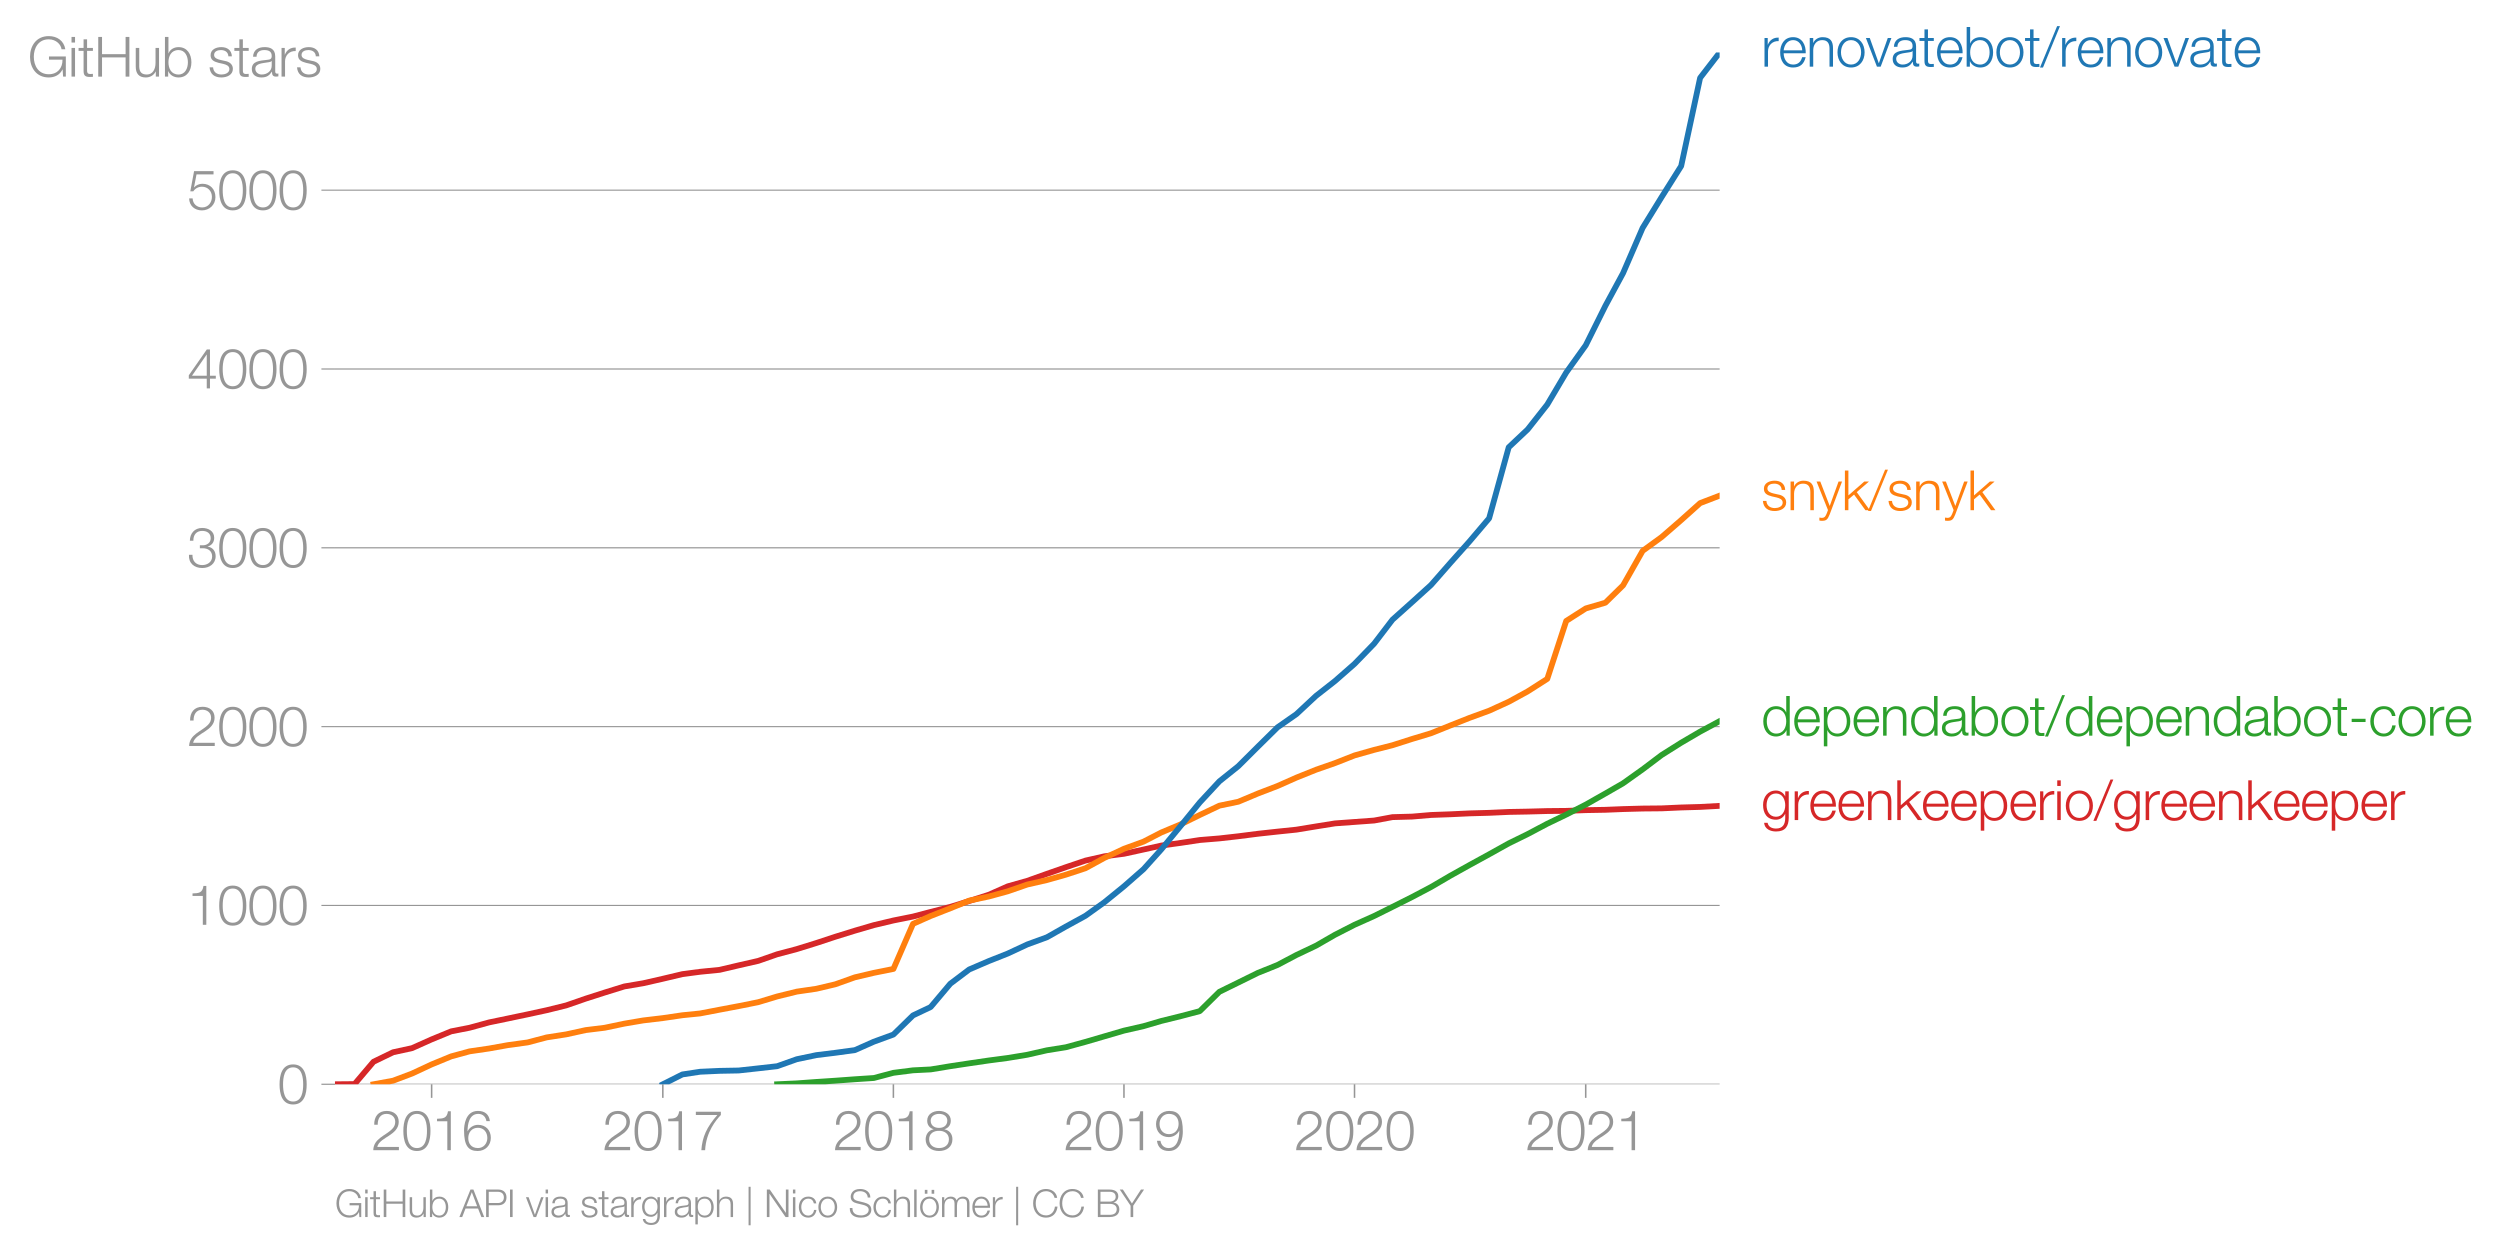 <svg height="430.899" viewBox="0 0 644.784 323.174" width="859.712" xmlns="http://www.w3.org/2000/svg" xmlns:xlink="http://www.w3.org/1999/xlink"><defs><style>*{stroke-linecap:butt;stroke-linejoin:round}</style></defs><g id="figure_1"><path d="M0 323.174h644.784V0H0z" style="fill:none" id="patch_1"/><g id="axes_1"><path d="M86.396 279.647h357.12V13.535H86.396z" style="fill:none" id="patch_2"/><g id="matplotlib.axis_1"><g id="xtick_1"><g id="line2d_1"><defs><path d="M0 0v3.5" id="mcdf893450f" style="stroke:#969696;stroke-width:.4"/></defs><use style="fill:#969696;stroke:#969696;stroke-width:.4" x="111.323" xlink:href="#mcdf893450f" y="279.647"/></g><g style="fill:#969696" transform="matrix(.14 0 0 -.14 95.757 296.644)" id="text_1"><defs><path d="M3181 371H691c109 602 909 999 1344 1293 583 378 1127 845 1127 1594 0 832-608 1260-1389 1260-973 0-1453-665-1434-1587h403c-12 659 276 1248 1012 1248 544 0 1004-333 1004-915 0-358-128-595-371-845C1626 1658 262 1331 230 0h2951v371z" id="HelveticaNeue-Light-32" transform="scale(.016)"/><path d="M1779 4179c1024 0 1159-1190 1159-1965 0-780-135-1971-1159-1971S621 1434 621 2214c0 775 134 1965 1158 1965zm0 339C474 4518 218 3258 218 2208 218 1165 474-96 1779-96c1306 0 1562 1261 1562 2310 0 1044-256 2304-1562 2304z" id="HelveticaNeue-Light-30" transform="scale(.016)"/><path d="M621 3328h1184V0h403v4480h-326c-122-826-557-838-1261-864v-288z" id="HelveticaNeue-Light-31" transform="scale(.016)"/><path d="M1856 2579c685 0 1082-531 1082-1184 0-621-436-1152-1076-1152-780 0-1120 519-1120 1152 0 659 410 1184 1114 1184zm1376 768c-96 781-589 1171-1376 1171-1466 0-1600-1702-1600-2233C256 538 736-96 1824-96c883 0 1517 646 1517 1517 0 877-583 1497-1479 1497-505 0-979-300-1190-742h-13c0 813 192 2003 1235 2003 519 0 864-339 935-832h403z" id="HelveticaNeue-Light-36" transform="scale(.016)"/></defs><use xlink:href="#HelveticaNeue-Light-32"/><use x="55.6" xlink:href="#HelveticaNeue-Light-30"/><use x="111.2" xlink:href="#HelveticaNeue-Light-31"/><use x="166.8" xlink:href="#HelveticaNeue-Light-36"/></g></g><g id="xtick_2"><use style="fill:#969696;stroke:#969696;stroke-width:.4" x="170.952" xlink:href="#mcdf893450f" y="279.647" id="line2d_2"/><g style="fill:#969696" transform="matrix(.14 0 0 -.14 155.385 296.644)" id="text_2"><defs><path d="M326 4051h2477C1562 2637 1069 1517 960 0h435c103 2086 1255 3469 1811 4051v371H326v-371z" id="HelveticaNeue-Light-37" transform="scale(.016)"/></defs><use xlink:href="#HelveticaNeue-Light-32"/><use x="55.6" xlink:href="#HelveticaNeue-Light-30"/><use x="111.2" xlink:href="#HelveticaNeue-Light-31"/><use x="166.8" xlink:href="#HelveticaNeue-Light-37"/></g></g><g id="xtick_3"><use style="fill:#969696;stroke:#969696;stroke-width:.4" x="230.417" xlink:href="#mcdf893450f" y="279.647" id="line2d_3"/><g style="fill:#969696" transform="matrix(.14 0 0 -.14 214.851 296.644)" id="text_3"><defs><path d="M1779 243c-627 0-1139 339-1139 1011 0 660 525 986 1139 973 602 13 1139-326 1139-973 0-684-512-1011-1139-1011zm1357 3155c0 768-698 1120-1363 1120-659 0-1357-352-1357-1120 0-492 262-844 730-985v-13c-551-102-896-563-909-1146C237 352 941-96 1779-96c839 0 1543 448 1543 1350 0 602-340 1031-916 1146v13c455 134 730 499 730 985zm-1357-832c-473-12-960 231-960 832 0 512 467 781 960 781 538 0 954-269 954-781 0-576-461-844-954-832z" id="HelveticaNeue-Light-38" transform="scale(.016)"/></defs><use xlink:href="#HelveticaNeue-Light-32"/><use x="55.6" xlink:href="#HelveticaNeue-Light-30"/><use x="111.2" xlink:href="#HelveticaNeue-Light-31"/><use x="166.8" xlink:href="#HelveticaNeue-Light-38"/></g></g><g id="xtick_4"><use style="fill:#969696;stroke:#969696;stroke-width:.4" x="289.883" xlink:href="#mcdf893450f" y="279.647" id="line2d_4"/><g style="fill:#969696" transform="matrix(.14 0 0 -.14 274.317 296.644)" id="text_4"><defs><path d="M1702 1843c-684 0-1081 531-1081 1184 0 621 435 1152 1075 1152 781 0 1120-518 1120-1152 0-659-410-1184-1114-1184zM326 1075C422 294 915-96 1702-96c1466 0 1600 1702 1600 2234 0 1747-480 2380-1568 2380-883 0-1516-646-1516-1516 0-877 582-1498 1478-1498 506 0 979 301 1190 742h13c0-812-192-2003-1235-2003-518 0-864 339-934 832H326z" id="HelveticaNeue-Light-39" transform="scale(.016)"/></defs><use xlink:href="#HelveticaNeue-Light-32"/><use x="55.6" xlink:href="#HelveticaNeue-Light-30"/><use x="111.2" xlink:href="#HelveticaNeue-Light-31"/><use x="166.8" xlink:href="#HelveticaNeue-Light-39"/></g></g><g id="xtick_5"><use style="fill:#969696;stroke:#969696;stroke-width:.4" x="349.349" xlink:href="#mcdf893450f" y="279.647" id="line2d_5"/><g style="fill:#969696" transform="matrix(.14 0 0 -.14 333.782 296.644)" id="text_5"><use xlink:href="#HelveticaNeue-Light-32"/><use x="55.6" xlink:href="#HelveticaNeue-Light-30"/><use x="111.2" xlink:href="#HelveticaNeue-Light-32"/><use x="166.8" xlink:href="#HelveticaNeue-Light-30"/></g></g><g id="xtick_6"><use style="fill:#969696;stroke:#969696;stroke-width:.4" x="408.977" xlink:href="#mcdf893450f" y="279.647" id="line2d_6"/><g style="fill:#969696" transform="matrix(.14 0 0 -.14 393.411 296.644)" id="text_6"><use xlink:href="#HelveticaNeue-Light-32"/><use x="55.6" xlink:href="#HelveticaNeue-Light-30"/><use x="111.2" xlink:href="#HelveticaNeue-Light-32"/><use x="166.8" xlink:href="#HelveticaNeue-Light-31"/></g></g></g><g id="matplotlib.axis_2"><g id="ytick_1"><path clip-path="url(#pc495fa85eb)" d="M86.396 279.647h357.12" style="fill:none;stroke:#969696;stroke-linecap:square;stroke-width:.3" id="line2d_7"/><g id="line2d_8"><defs><path d="M0 0h-3.5" id="madea8e3bd7" style="stroke:#969696;stroke-width:.3"/></defs><use style="fill:#969696;stroke:#969696;stroke-width:.3" x="86.396" xlink:href="#madea8e3bd7" y="279.647"/></g><use xlink:href="#HelveticaNeue-Light-30" style="fill:#969696" transform="matrix(.14 0 0 -.14 71.613 284.645)" id="text_7"/></g><g id="ytick_2"><path clip-path="url(#pc495fa85eb)" d="M86.396 233.527h357.12" style="fill:none;stroke:#969696;stroke-linecap:square;stroke-width:.3" id="line2d_9"/><use style="fill:#969696;stroke:#969696;stroke-width:.3" x="86.396" xlink:href="#madea8e3bd7" y="233.527" id="line2d_10"/><g style="fill:#969696" transform="matrix(.14 0 0 -.14 48.264 238.526)" id="text_8"><use xlink:href="#HelveticaNeue-Light-31"/><use x="55.6" xlink:href="#HelveticaNeue-Light-30"/><use x="111.2" xlink:href="#HelveticaNeue-Light-30"/><use x="166.8" xlink:href="#HelveticaNeue-Light-30"/></g></g><g id="ytick_3"><path clip-path="url(#pc495fa85eb)" d="M86.396 187.407h357.12" style="fill:none;stroke:#969696;stroke-linecap:square;stroke-width:.3" id="line2d_11"/><use style="fill:#969696;stroke:#969696;stroke-width:.3" x="86.396" xlink:href="#madea8e3bd7" y="187.407" id="line2d_12"/><g style="fill:#969696" transform="matrix(.14 0 0 -.14 48.264 192.406)" id="text_9"><use xlink:href="#HelveticaNeue-Light-32"/><use x="55.6" xlink:href="#HelveticaNeue-Light-30"/><use x="111.2" xlink:href="#HelveticaNeue-Light-30"/><use x="166.8" xlink:href="#HelveticaNeue-Light-30"/></g></g><g id="ytick_4"><path clip-path="url(#pc495fa85eb)" d="M86.396 141.287h357.12" style="fill:none;stroke:#969696;stroke-linecap:square;stroke-width:.3" id="line2d_13"/><use style="fill:#969696;stroke:#969696;stroke-width:.3" x="86.396" xlink:href="#madea8e3bd7" y="141.287" id="line2d_14"/><g style="fill:#969696" transform="matrix(.14 0 0 -.14 48.264 146.286)" id="text_10"><defs><path d="M211 1427C147 467 813-96 1741-96c825 0 1542 486 1542 1363 0 589-339 1011-921 1107v13c480 115 755 506 755 992 0 794-685 1139-1389 1139-870 0-1408-627-1414-1472h403c-13 666 345 1133 1017 1133 538 0 980-256 980-845 0-563-493-819-909-812h-339v-340h339c595 0 1075-313 1075-947 0-640-557-992-1146-992-723 0-1145 474-1120 1184H211z" id="HelveticaNeue-Light-33" transform="scale(.016)"/></defs><use xlink:href="#HelveticaNeue-Light-33"/><use x="55.6" xlink:href="#HelveticaNeue-Light-30"/><use x="111.2" xlink:href="#HelveticaNeue-Light-30"/><use x="166.8" xlink:href="#HelveticaNeue-Light-30"/></g></g><g id="ytick_5"><path clip-path="url(#pc495fa85eb)" d="M86.396 95.167h357.12" style="fill:none;stroke:#969696;stroke-linecap:square;stroke-width:.3" id="line2d_15"/><use style="fill:#969696;stroke:#969696;stroke-width:.3" x="86.396" xlink:href="#madea8e3bd7" y="95.167" id="line2d_16"/><g style="fill:#969696" transform="matrix(.14 0 0 -.14 48.264 100.166)" id="text_11"><defs><path d="M192 1114h2067V0h371v1114h672v339h-672v3027h-364L192 1504v-390zm365 339 1689 2438h13V1453H557z" id="HelveticaNeue-Light-34" transform="scale(.016)"/></defs><use xlink:href="#HelveticaNeue-Light-34"/><use x="55.6" xlink:href="#HelveticaNeue-Light-30"/><use x="111.2" xlink:href="#HelveticaNeue-Light-30"/><use x="166.8" xlink:href="#HelveticaNeue-Light-30"/></g></g><g id="ytick_6"><path clip-path="url(#pc495fa85eb)" d="M86.396 49.047h357.12" style="fill:none;stroke:#969696;stroke-linecap:square;stroke-width:.3" id="line2d_17"/><use style="fill:#969696;stroke:#969696;stroke-width:.3" x="86.396" xlink:href="#madea8e3bd7" y="49.047" id="line2d_18"/><g style="fill:#969696" transform="matrix(.14 0 0 -.14 48.264 54.046)" id="text_12"><defs><path d="M230 1280C250 429 870-96 1702-96c858 0 1556 640 1556 1517 0 902-583 1549-1504 1549-346 0-724-154-948-416l-12 12 288 1485h1958v371H800L365 2099h345c218 339 602 531 999 531 665 0 1145-505 1145-1164 0-653-428-1223-1120-1223-614 0-1081 416-1100 1037H230z" id="HelveticaNeue-Light-35" transform="scale(.016)"/></defs><use xlink:href="#HelveticaNeue-Light-35"/><use x="55.6" xlink:href="#HelveticaNeue-Light-30"/><use x="111.2" xlink:href="#HelveticaNeue-Light-30"/><use x="166.8" xlink:href="#HelveticaNeue-Light-30"/></g></g><g style="fill:#969696" transform="matrix(.14 0 0 -.14 7.2 19.763)" id="text_13"><defs><path d="M4365 2323H2426v-371h1555c19-966-570-1677-1581-1677-1210 0-1722 1011-1722 2010 0 998 512 2009 1722 2009 870 0 1414-620 1472-1145h435c-166 998-947 1517-1907 1517-1440 0-2157-1133-2157-2381S960-96 2400-96c659 0 1274 275 1581 928h13l57-832h314v2323z" id="HelveticaNeue-Light-47" transform="scale(.016)"/><path d="M390 0h404v3302H390V0zm0 3923h404v647H390v-647z" id="HelveticaNeue-Light-69" transform="scale(.016)"/><path d="M1024 4294H621v-992H45v-339h576V704c-7-563 179-742 717-742 121 0 236 12 358 12v346c-115-13-230-19-346-19-288 19-326 173-326 435v2227h672v339h-672v992z" id="HelveticaNeue-Light-74" transform="scale(.016)"/><path d="M461 0h435v2214h2714V0h435v4570h-435V2586H896v1984H461V0z" id="HelveticaNeue-Light-48" transform="scale(.016)"/><path d="M3059 3302h-403V1568c0-672-301-1325-992-1325-640 0-864 314-883 909v2150H378V1158C378 390 704-96 1536-96c493 0 928 250 1139 691h13V0h371v3302z" id="HelveticaNeue-Light-75" transform="scale(.016)"/><path d="M3027 1651c0-685-313-1408-1081-1408-858 0-1159 723-1159 1408s301 1408 1159 1408c768 0 1081-723 1081-1408zM384 0h371v627h13C954 179 1414-96 1946-96c1004 0 1484 813 1484 1747 0 935-480 1747-1484 1747-493 0-973-249-1146-723h-13v1895H384V0z" id="HelveticaNeue-Light-62" transform="scale(.016)"/><path d="M2765 2336c-26 717-551 1062-1210 1062-582 0-1241-256-1241-928 0-563 396-742 921-883l519-115c364-90 723-218 723-602 0-460-525-627-903-627-537 0-940 282-972 826H198C262 262 787-96 1555-96c615 0 1325 275 1325 992 0 576-480 845-941 915l-537 122c-276 70-685 198-685 557 0 428 422 569 781 569 460 0 844-224 864-723h403z" id="HelveticaNeue-Light-73" transform="scale(.016)"/><path d="M2496 1280c6-646-538-1037-1152-1037-378 0-736 250-736 653 0 646 851 640 1536 762 109 19 288 51 339 147h13v-525zM749 2291c13 538 384 768 883 768 474 0 864-134 864-678 0-365-186-410-518-448-871-103-1773-135-1773-1063 0-665 499-966 1107-966 634 0 922 243 1203 672h13c0-346 64-576 474-576 108 0 172 6 262 26v339c-32-13-83-26-128-26-160 0-237 90-237 243v1754c0 883-633 1062-1216 1062-755 0-1299-332-1337-1107h403z" id="HelveticaNeue-Light-61" transform="scale(.016)"/><path d="M384 0h403v1760c0 685 499 1222 1229 1184v403c-595 26-1043-288-1248-819h-13v774H384V0z" id="HelveticaNeue-Light-72" transform="scale(.016)"/></defs><use xlink:href="#HelveticaNeue-Light-47"/><use x="74.1" xlink:href="#HelveticaNeue-Light-69"/><use x="92.6" xlink:href="#HelveticaNeue-Light-74"/><use x="122.2" xlink:href="#HelveticaNeue-Light-48"/><use x="192.6" xlink:href="#HelveticaNeue-Light-75"/><use x="246.3" xlink:href="#HelveticaNeue-Light-62"/><use x="303.7" xlink:href="#HelveticaNeue-Light-20"/><use x="331.5" xlink:href="#HelveticaNeue-Light-73"/><use x="379.6" xlink:href="#HelveticaNeue-Light-74"/><use x="409.2" xlink:href="#HelveticaNeue-Light-61"/><use x="461.1" xlink:href="#HelveticaNeue-Light-72"/><use x="492.6" xlink:href="#HelveticaNeue-Light-73"/></g></g><path clip-path="url(#pc495fa85eb)" d="m86.396 279.647 5.05-.046 4.888-5.765 5.05-2.444 4.888-1.061 5.051-2.26 5.05-2.075 4.725-.923 5.05-1.383 4.888-1.015 5.05-1.06 4.888-1.062 5.05-1.245 5.051-1.752 4.888-1.569 5.05-1.568 4.888-.83 5.05-1.153 5.051-1.199 4.562-.6 5.05-.507 4.888-1.153 5.05-1.153 4.888-1.706 5.05-1.338 5.051-1.568 4.888-1.614 5.05-1.568 4.888-1.43 5.05-1.199 5.05-1.014 4.563-1.2 5.05-1.291 4.888-1.522 5.05-1.614 4.888-2.168 5.05-1.43 5.05-1.798 4.888-1.707 5.05-1.706 4.888-1.107 5.051-.646 5.05-1.106 4.562-1.015 5.05-.692 4.888-.738 5.05-.415 4.888-.553 5.05-.646 5.051-.553 4.888-.508 5.05-.83 4.888-.784 5.05-.369 5.051-.369 4.725-.876 5.05-.139 4.888-.415 5.05-.184 4.888-.23 5.05-.14 5.051-.23 4.888-.092 5.05-.138 4.888-.046 5.05-.185 5.05-.092 4.563-.185 5.05-.138 4.888-.046 5.05-.23 4.888-.139 5.05-.277" style="fill:none;stroke:#d62728;stroke-linecap:square;stroke-width:1.5" id="line2d_19"/><path clip-path="url(#pc495fa85eb)" d="m200.44 279.647 5.05-.23 5.051-.37 4.888-.322 5.05-.37 4.888-.322 5.05-1.338 5.05-.645 4.563-.231 5.05-.83 4.888-.738 5.05-.738 4.888-.646 5.05-.83 5.05-1.153 4.888-.784 5.05-1.383 4.888-1.43 5.051-1.476 5.05-1.153 4.562-1.337 5.05-1.246 4.888-1.291 5.05-4.981 4.888-2.398 5.05-2.49 5.051-2.03 4.888-2.583 5.05-2.398 4.888-2.813 5.05-2.583 5.051-2.26 4.725-2.352 5.05-2.537 4.888-2.582 5.05-2.952 4.888-2.721 5.05-2.767 5.051-2.814 4.888-2.398 5.05-2.675 4.888-2.352 5.05-2.583 5.05-2.859 4.563-2.629 5.05-3.597 4.888-3.69 5.05-3.182 4.888-2.86 5.05-2.72" style="fill:none;stroke:#2ca02c;stroke-linecap:square;stroke-width:1.5" id="line2d_20"/><path clip-path="url(#pc495fa85eb)" d="m96.334 279.647 5.05-.922 4.888-1.845 5.051-2.352 5.05-2.076 4.725-1.291 5.05-.738 4.888-.876 5.05-.692 4.888-1.291 5.05-.784 5.051-1.107 4.888-.6 5.05-1.06 4.888-.83 5.05-.6 5.051-.738 4.562-.461 5.05-.969 4.888-.922 5.05-1.015 4.888-1.476 5.05-1.245 5.051-.738 4.888-1.153 5.05-1.799 4.888-1.153 5.05-1.014 5.05-11.623 4.563-2.029 5.05-1.983 4.888-1.983 5.05-1.06 4.888-1.338 5.05-1.753 5.05-1.153 4.888-1.384 5.05-1.66 4.888-2.675 5.051-2.352 5.05-1.845 4.562-2.352 5.05-2.121 4.888-2.399 5.05-2.398 4.888-1.014 5.05-2.122 5.051-1.937 4.888-2.168 5.05-2.029 4.888-1.706 5.05-1.984 5.051-1.43 4.725-1.198 5.05-1.615 4.888-1.475 5.05-2.03 4.888-1.937 5.05-1.845 5.051-2.306 4.888-2.674 5.05-3.229 4.888-14.943 5.05-3.228 5.05-1.476 4.563-4.474 5.05-8.9 4.888-3.552 5.05-4.381 4.888-4.382 5.05-1.937" style="fill:none;stroke:#ff7f0e;stroke-linecap:square;stroke-width:1.5" id="line2d_21"/><g style="fill:#1f77b4" transform="matrix(.14 0 0 -.14 454.23 17.197)" id="text_14"><defs><path d="M3162 1542c32 928-391 1856-1453 1856-1050 0-1491-876-1491-1747C218 710 659-96 1709-96c832 0 1267 435 1440 1184h-403c-128-499-448-845-1037-845-775 0-1082 711-1088 1299h2541zM621 1882c64 601 429 1177 1088 1177 653 0 1030-569 1049-1177H621z" id="HelveticaNeue-Light-65" transform="scale(.016)"/><path d="M378 0h403v1926c13 647 397 1133 1037 1133 652 0 838-429 838-998V0h403v2125c0 787-281 1273-1209 1273-468 0-909-268-1056-665h-13v569H378V0z" id="HelveticaNeue-Light-6e" transform="scale(.016)"/><path d="M1779 3398c-1011 0-1561-800-1561-1747S768-96 1779-96s1562 800 1562 1747-551 1747-1562 1747zm0-339c775 0 1159-704 1159-1408S2554 243 1779 243c-774 0-1158 704-1158 1408s384 1408 1158 1408z" id="HelveticaNeue-Light-6f" transform="scale(.016)"/><path d="M1286 0h429l1235 3302h-416L1510 403h-12L461 3302H13L1286 0z" id="HelveticaNeue-Light-76" transform="scale(.016)"/><path d="m262-96 1952 4762h-326L-83-96h345z" id="HelveticaNeue-Light-2f" transform="scale(.016)"/></defs><use xlink:href="#HelveticaNeue-Light-72"/><use x="31.5" xlink:href="#HelveticaNeue-Light-65"/><use x="83.4" xlink:href="#HelveticaNeue-Light-6e"/><use x="137.1" xlink:href="#HelveticaNeue-Light-6f"/><use x="192.7" xlink:href="#HelveticaNeue-Light-76"/><use x="239" xlink:href="#HelveticaNeue-Light-61"/><use x="290.9" xlink:href="#HelveticaNeue-Light-74"/><use x="320.5" xlink:href="#HelveticaNeue-Light-65"/><use x="372.4" xlink:href="#HelveticaNeue-Light-62"/><use x="429.8" xlink:href="#HelveticaNeue-Light-6f"/><use x="485.4" xlink:href="#HelveticaNeue-Light-74"/><use x="515" xlink:href="#HelveticaNeue-Light-2f"/><use x="548.3" xlink:href="#HelveticaNeue-Light-72"/><use x="579.8" xlink:href="#HelveticaNeue-Light-65"/><use x="631.7" xlink:href="#HelveticaNeue-Light-6e"/><use x="685.4" xlink:href="#HelveticaNeue-Light-6f"/><use x="741" xlink:href="#HelveticaNeue-Light-76"/><use x="787.3" xlink:href="#HelveticaNeue-Light-61"/><use x="839.2" xlink:href="#HelveticaNeue-Light-74"/><use x="868.8" xlink:href="#HelveticaNeue-Light-65"/></g><g style="fill:#ff7f0e" transform="matrix(.14 0 0 -.14 454.23 131.587)" id="text_15"><defs><path d="m1331 13-141-378c-134-307-217-518-576-518-89 0-179 13-275 32v-339c64-26 147-26 307-32 506 0 640 160 871 716l1433 3808h-403L1530 486 442 3302H13L1331 13z" id="HelveticaNeue-Light-79" transform="scale(.016)"/><path d="M384 0h403v1254l653 544L2746 0h505L1747 2080l1408 1222h-537L787 1702v2868H384V0z" id="HelveticaNeue-Light-6b" transform="scale(.016)"/></defs><use xlink:href="#HelveticaNeue-Light-73"/><use x="48.1" xlink:href="#HelveticaNeue-Light-6e"/><use x="101.8" xlink:href="#HelveticaNeue-Light-79"/><use x="148.1" xlink:href="#HelveticaNeue-Light-6b"/><use x="198.1" xlink:href="#HelveticaNeue-Light-2f"/><use x="231.4" xlink:href="#HelveticaNeue-Light-73"/><use x="279.5" xlink:href="#HelveticaNeue-Light-6e"/><use x="333.2" xlink:href="#HelveticaNeue-Light-79"/><use x="379.5" xlink:href="#HelveticaNeue-Light-6b"/></g><g style="fill:#2ca02c" transform="matrix(.14 0 0 -.14 454.23 189.744)" id="text_16"><defs><path d="M646 1651c0 685 314 1408 1082 1408 858 0 1158-723 1158-1408S2586 243 1728 243C960 243 646 966 646 1651zm2644 2919h-404V2675h-12c-173 474-653 723-1146 723-1005 0-1485-812-1485-1747C243 717 723-96 1728-96c480 0 1005 294 1178 723h12V0h372v4570z" id="HelveticaNeue-Light-64" transform="scale(.016)"/><path d="M3027 1651c0-685-313-1408-1081-1408-858 0-1159 723-1159 1408 0 749 269 1408 1159 1408 768 0 1081-723 1081-1408zM384-1222h403V627h13C973 154 1453-96 1946-96c1004 0 1484 813 1484 1747 0 935-480 1747-1484 1747-532 0-992-275-1178-723h-13v627H384v-4524z" id="HelveticaNeue-Light-70" transform="scale(.016)"/><path d="M1984 1574v372H384v-372h1600z" id="HelveticaNeue-Light-2d" transform="scale(.016)"/><path d="M3117 2266c-90 755-634 1132-1338 1132-1011 0-1561-800-1561-1747S768-96 1779-96c736 0 1255 486 1363 1280h-403c-51-550-461-941-960-941-774 0-1158 704-1158 1408s384 1408 1158 1408c525 0 826-301 935-793h403z" id="HelveticaNeue-Light-63" transform="scale(.016)"/></defs><use xlink:href="#HelveticaNeue-Light-64"/><use x="57.4" xlink:href="#HelveticaNeue-Light-65"/><use x="109.3" xlink:href="#HelveticaNeue-Light-70"/><use x="166.7" xlink:href="#HelveticaNeue-Light-65"/><use x="218.6" xlink:href="#HelveticaNeue-Light-6e"/><use x="272.3" xlink:href="#HelveticaNeue-Light-64"/><use x="329.7" xlink:href="#HelveticaNeue-Light-61"/><use x="381.6" xlink:href="#HelveticaNeue-Light-62"/><use x="439" xlink:href="#HelveticaNeue-Light-6f"/><use x="494.6" xlink:href="#HelveticaNeue-Light-74"/><use x="524.2" xlink:href="#HelveticaNeue-Light-2f"/><use x="557.5" xlink:href="#HelveticaNeue-Light-64"/><use x="614.9" xlink:href="#HelveticaNeue-Light-65"/><use x="666.8" xlink:href="#HelveticaNeue-Light-70"/><use x="724.2" xlink:href="#HelveticaNeue-Light-65"/><use x="776.1" xlink:href="#HelveticaNeue-Light-6e"/><use x="829.8" xlink:href="#HelveticaNeue-Light-64"/><use x="887.2" xlink:href="#HelveticaNeue-Light-61"/><use x="939.1" xlink:href="#HelveticaNeue-Light-62"/><use x="996.5" xlink:href="#HelveticaNeue-Light-6f"/><use x="1052.1" xlink:href="#HelveticaNeue-Light-74"/><use x="1081.7" xlink:href="#HelveticaNeue-Light-2d"/><use x="1118.7" xlink:href="#HelveticaNeue-Light-63"/><use x="1170.6" xlink:href="#HelveticaNeue-Light-6f"/><use x="1226.2" xlink:href="#HelveticaNeue-Light-72"/><use x="1257.7" xlink:href="#HelveticaNeue-Light-65"/></g><g style="fill:#d62728" transform="matrix(.14 0 0 -.14 454.23 211.5)" id="text_17"><defs><path d="M1709 378c-743 0-1088 646-1088 1312 0 684 320 1369 1088 1369 761 0 1062-723 1062-1369 0-672-365-1312-1062-1312zm1465 2924h-403v-569h-13c-160 365-569 665-1049 665-954 0-1491-755-1491-1664C218 794 653 38 1709 38c473 0 864 276 1049 679h13V269c0-807-320-1248-1062-1248-448 0-877 173-967 659H339c58-704 711-998 1370-998 1081 0 1459 601 1465 1587v3033z" id="HelveticaNeue-Light-67" transform="scale(.016)"/></defs><use xlink:href="#HelveticaNeue-Light-67"/><use x="55.6" xlink:href="#HelveticaNeue-Light-72"/><use x="87.1" xlink:href="#HelveticaNeue-Light-65"/><use x="139" xlink:href="#HelveticaNeue-Light-65"/><use x="190.9" xlink:href="#HelveticaNeue-Light-6e"/><use x="244.6" xlink:href="#HelveticaNeue-Light-6b"/><use x="294.6" xlink:href="#HelveticaNeue-Light-65"/><use x="346.5" xlink:href="#HelveticaNeue-Light-65"/><use x="398.4" xlink:href="#HelveticaNeue-Light-70"/><use x="455.8" xlink:href="#HelveticaNeue-Light-65"/><use x="507.7" xlink:href="#HelveticaNeue-Light-72"/><use x="539.2" xlink:href="#HelveticaNeue-Light-69"/><use x="557.7" xlink:href="#HelveticaNeue-Light-6f"/><use x="613.3" xlink:href="#HelveticaNeue-Light-2f"/><use x="646.6" xlink:href="#HelveticaNeue-Light-67"/><use x="702.2" xlink:href="#HelveticaNeue-Light-72"/><use x="733.7" xlink:href="#HelveticaNeue-Light-65"/><use x="785.6" xlink:href="#HelveticaNeue-Light-65"/><use x="837.5" xlink:href="#HelveticaNeue-Light-6e"/><use x="891.2" xlink:href="#HelveticaNeue-Light-6b"/><use x="941.2" xlink:href="#HelveticaNeue-Light-65"/><use x="993.1" xlink:href="#HelveticaNeue-Light-65"/><use x="1045" xlink:href="#HelveticaNeue-Light-70"/><use x="1102.4" xlink:href="#HelveticaNeue-Light-65"/><use x="1154.3" xlink:href="#HelveticaNeue-Light-72"/></g><g style="fill:#969696" transform="matrix(.097 0 0 -.097 86.396 313.894)" id="text_18"><defs><path d="M-45 0h467l551 1421h2080L3610 0h467L2285 4570h-487L-45 0zm2067 4134 884-2342H1107l915 2342z" id="HelveticaNeue-Light-41" transform="scale(.016)"/><path d="M461 0h435v1958h1594c819 0 1356 480 1356 1306s-537 1306-1356 1306H461V0zm435 4198h1498c601 0 1017-307 1017-934s-416-934-1017-934H896v1868z" id="HelveticaNeue-Light-50" transform="scale(.016)"/><path d="M493 0h435v4570H493V0z" id="HelveticaNeue-Light-49" transform="scale(.016)"/><path d="M378 0h403v1926c13 647 397 1133 1037 1133 652 0 838-429 838-998V0h403v2125c0 787-281 1273-1209 1273-468 0-909-268-1056-665h-13v1837H378V0z" id="HelveticaNeue-Light-68" transform="scale(.016)"/><path d="M544-1370h339v6400H544v-6400z" id="HelveticaNeue-Light-7c" transform="scale(.016)"/><path d="M454 0h436v3866h12L3565 0h486v4570h-435V704h-13L941 4570H454V0z" id="HelveticaNeue-Light-4e" transform="scale(.016)"/><path d="M230 1504C179 390 973-96 2054-96c1620 0 1748 992 1748 1306 0 748-538 1030-1184 1203l-1114 275c-371 90-691 269-691 698 0 678 550 908 1145 908 647 0 1223-352 1248-1049h436c6 934-788 1421-1690 1421-1286 0-1574-839-1574-1287 0-710 492-966 1030-1101l1018-249c422-103 940-307 940-826 0-665-729-928-1209-928-832 0-1511 288-1491 1229H230z" id="HelveticaNeue-Light-53" transform="scale(.016)"/><path d="M390 0h404v4570H390V0z" id="HelveticaNeue-Light-6c" transform="scale(.016)"/><path d="M1779 3398c-1011 0-1561-800-1561-1747S768-96 1779-96s1562 800 1562 1747-551 1747-1562 1747zm0-339c775 0 1159-704 1159-1408S2554 243 1779 243c-774 0-1158 704-1158 1408s384 1408 1158 1408zm787 813v646h-435v-646h435zm-1132 0v646H998v-646h436z" id="HelveticaNeue-Light-f6" transform="scale(.016)"/><path d="M384 0h403v1843c7 691 288 1216 986 1216 512 0 697-371 691-819V0h403v1869c0 614 199 1190 896 1190 576 0 781-294 781-838V0h403v2240c0 781-371 1158-1094 1158-435 0-851-211-1050-646-121 435-512 646-947 646-525 0-870-256-1082-652h-19v556H384V0z" id="HelveticaNeue-Light-6d" transform="scale(.016)"/><path d="M4237 3187c-115 960-973 1479-1837 1479-1440 0-2157-1133-2157-2381S960-96 2400-96c1069 0 1779 717 1901 1837h-435c-84-813-621-1466-1466-1466-1210 0-1722 1011-1722 2010 0 998 512 2009 1722 2009 666 0 1248-403 1402-1107h435z" id="HelveticaNeue-Light-43" transform="scale(.016)"/><path d="M896 2195h1498c761 0 1203-301 1203-883 0-730-557-947-1203-941H896v1824zM461 0h1933c1484 0 1638 864 1638 1299 0 595-378 1037-966 1114v13c473 102 793 544 793 1024 0 851-697 1120-1465 1120H461V0zm435 4198h1498c678 0 1030-288 1030-857 0-429-333-775-1030-775H896v1632z" id="HelveticaNeue-Light-42" transform="scale(.016)"/><path d="M1734 0h436v1882l1804 2688h-518L1958 2253 454 4570H-64l1798-2688V0z" id="HelveticaNeue-Light-59" transform="scale(.016)"/></defs><use xlink:href="#HelveticaNeue-Light-47"/><use x="74.1" xlink:href="#HelveticaNeue-Light-69"/><use x="92.6" xlink:href="#HelveticaNeue-Light-74"/><use x="122.2" xlink:href="#HelveticaNeue-Light-48"/><use x="192.6" xlink:href="#HelveticaNeue-Light-75"/><use x="246.3" xlink:href="#HelveticaNeue-Light-62"/><use x="303.7" xlink:href="#HelveticaNeue-Light-20"/><use x="331.5" xlink:href="#HelveticaNeue-Light-41"/><use x="394.5" xlink:href="#HelveticaNeue-Light-50"/><use x="457.5" xlink:href="#HelveticaNeue-Light-49"/><use x="479.7" xlink:href="#HelveticaNeue-Light-20"/><use x="507.5" xlink:href="#HelveticaNeue-Light-76"/><use x="553.8" xlink:href="#HelveticaNeue-Light-69"/><use x="572.3" xlink:href="#HelveticaNeue-Light-61"/><use x="624.2" xlink:href="#HelveticaNeue-Light-20"/><use x="652" xlink:href="#HelveticaNeue-Light-73"/><use x="700.1" xlink:href="#HelveticaNeue-Light-74"/><use x="729.7" xlink:href="#HelveticaNeue-Light-61"/><use x="781.6" xlink:href="#HelveticaNeue-Light-72"/><use x="813.1" xlink:href="#HelveticaNeue-Light-67"/><use x="868.7" xlink:href="#HelveticaNeue-Light-72"/><use x="900.2" xlink:href="#HelveticaNeue-Light-61"/><use x="952.1" xlink:href="#HelveticaNeue-Light-70"/><use x="1009.5" xlink:href="#HelveticaNeue-Light-68"/><use x="1063.2" xlink:href="#HelveticaNeue-Light-20"/><use x="1091" xlink:href="#HelveticaNeue-Light-7c"/><use x="1113.2" xlink:href="#HelveticaNeue-Light-20"/><use x="1141" xlink:href="#HelveticaNeue-Light-4e"/><use x="1211.4" xlink:href="#HelveticaNeue-Light-69"/><use x="1229.9" xlink:href="#HelveticaNeue-Light-63"/><use x="1281.8" xlink:href="#HelveticaNeue-Light-6f"/><use x="1337.4" xlink:href="#HelveticaNeue-Light-20"/><use x="1365.2" xlink:href="#HelveticaNeue-Light-53"/><use x="1428.2" xlink:href="#HelveticaNeue-Light-63"/><use x="1480.1" xlink:href="#HelveticaNeue-Light-68"/><use x="1533.8" xlink:href="#HelveticaNeue-Light-6c"/><use x="1552.3" xlink:href="#HelveticaNeue-Light-f6"/><use x="1607.9" xlink:href="#HelveticaNeue-Light-6d"/><use x="1691.2" xlink:href="#HelveticaNeue-Light-65"/><use x="1743.1" xlink:href="#HelveticaNeue-Light-72"/><use x="1774.6" xlink:href="#HelveticaNeue-Light-20"/><use x="1802.4" xlink:href="#HelveticaNeue-Light-7c"/><use x="1824.6" xlink:href="#HelveticaNeue-Light-20"/><use x="1852.4" xlink:href="#HelveticaNeue-Light-43"/><use x="1922.8" xlink:href="#HelveticaNeue-Light-43"/><use x="1993.2" xlink:href="#HelveticaNeue-Light-20"/><use x="2021" xlink:href="#HelveticaNeue-Light-42"/><use x="2087.7" xlink:href="#HelveticaNeue-Light-59"/></g><path clip-path="url(#pc495fa85eb)" d="m170.952 279.647 5.05-2.537 4.562-.691 5.05-.231 4.888-.092 5.05-.554 4.888-.553 5.05-1.799 5.051-1.06 4.888-.6 5.05-.692 4.888-2.168 5.05-1.844 5.05-4.935 4.563-2.168 5.05-5.995 4.888-3.69 5.05-2.168 4.888-1.937 5.05-2.352 5.05-1.845 4.888-2.767 5.05-2.767 4.888-3.505 5.051-4.105 5.05-4.427 4.562-5.073 5.05-6.134 4.888-5.996 5.05-5.442 4.888-3.92 5.05-5.027 5.051-4.981 4.888-3.413 5.05-4.704 4.888-3.828 5.05-4.428 5.051-5.212 4.725-6.18 5.05-4.52 4.888-4.427 5.05-5.765 4.888-5.488 5.05-5.95 5.051-18.31 4.888-4.611 5.05-6.41 4.888-8.256 5.05-7.057 5.05-10.146 4.563-8.44 5.05-11.668 4.888-7.933 5.05-8.025 4.888-22.737 5.05-6.549" style="fill:none;stroke:#1f77b4;stroke-linecap:square;stroke-width:1.5" id="line2d_22"/></g></g><defs><clipPath id="pc495fa85eb"><path d="M86.396 13.535h357.12v266.112H86.396z"/></clipPath></defs></svg>